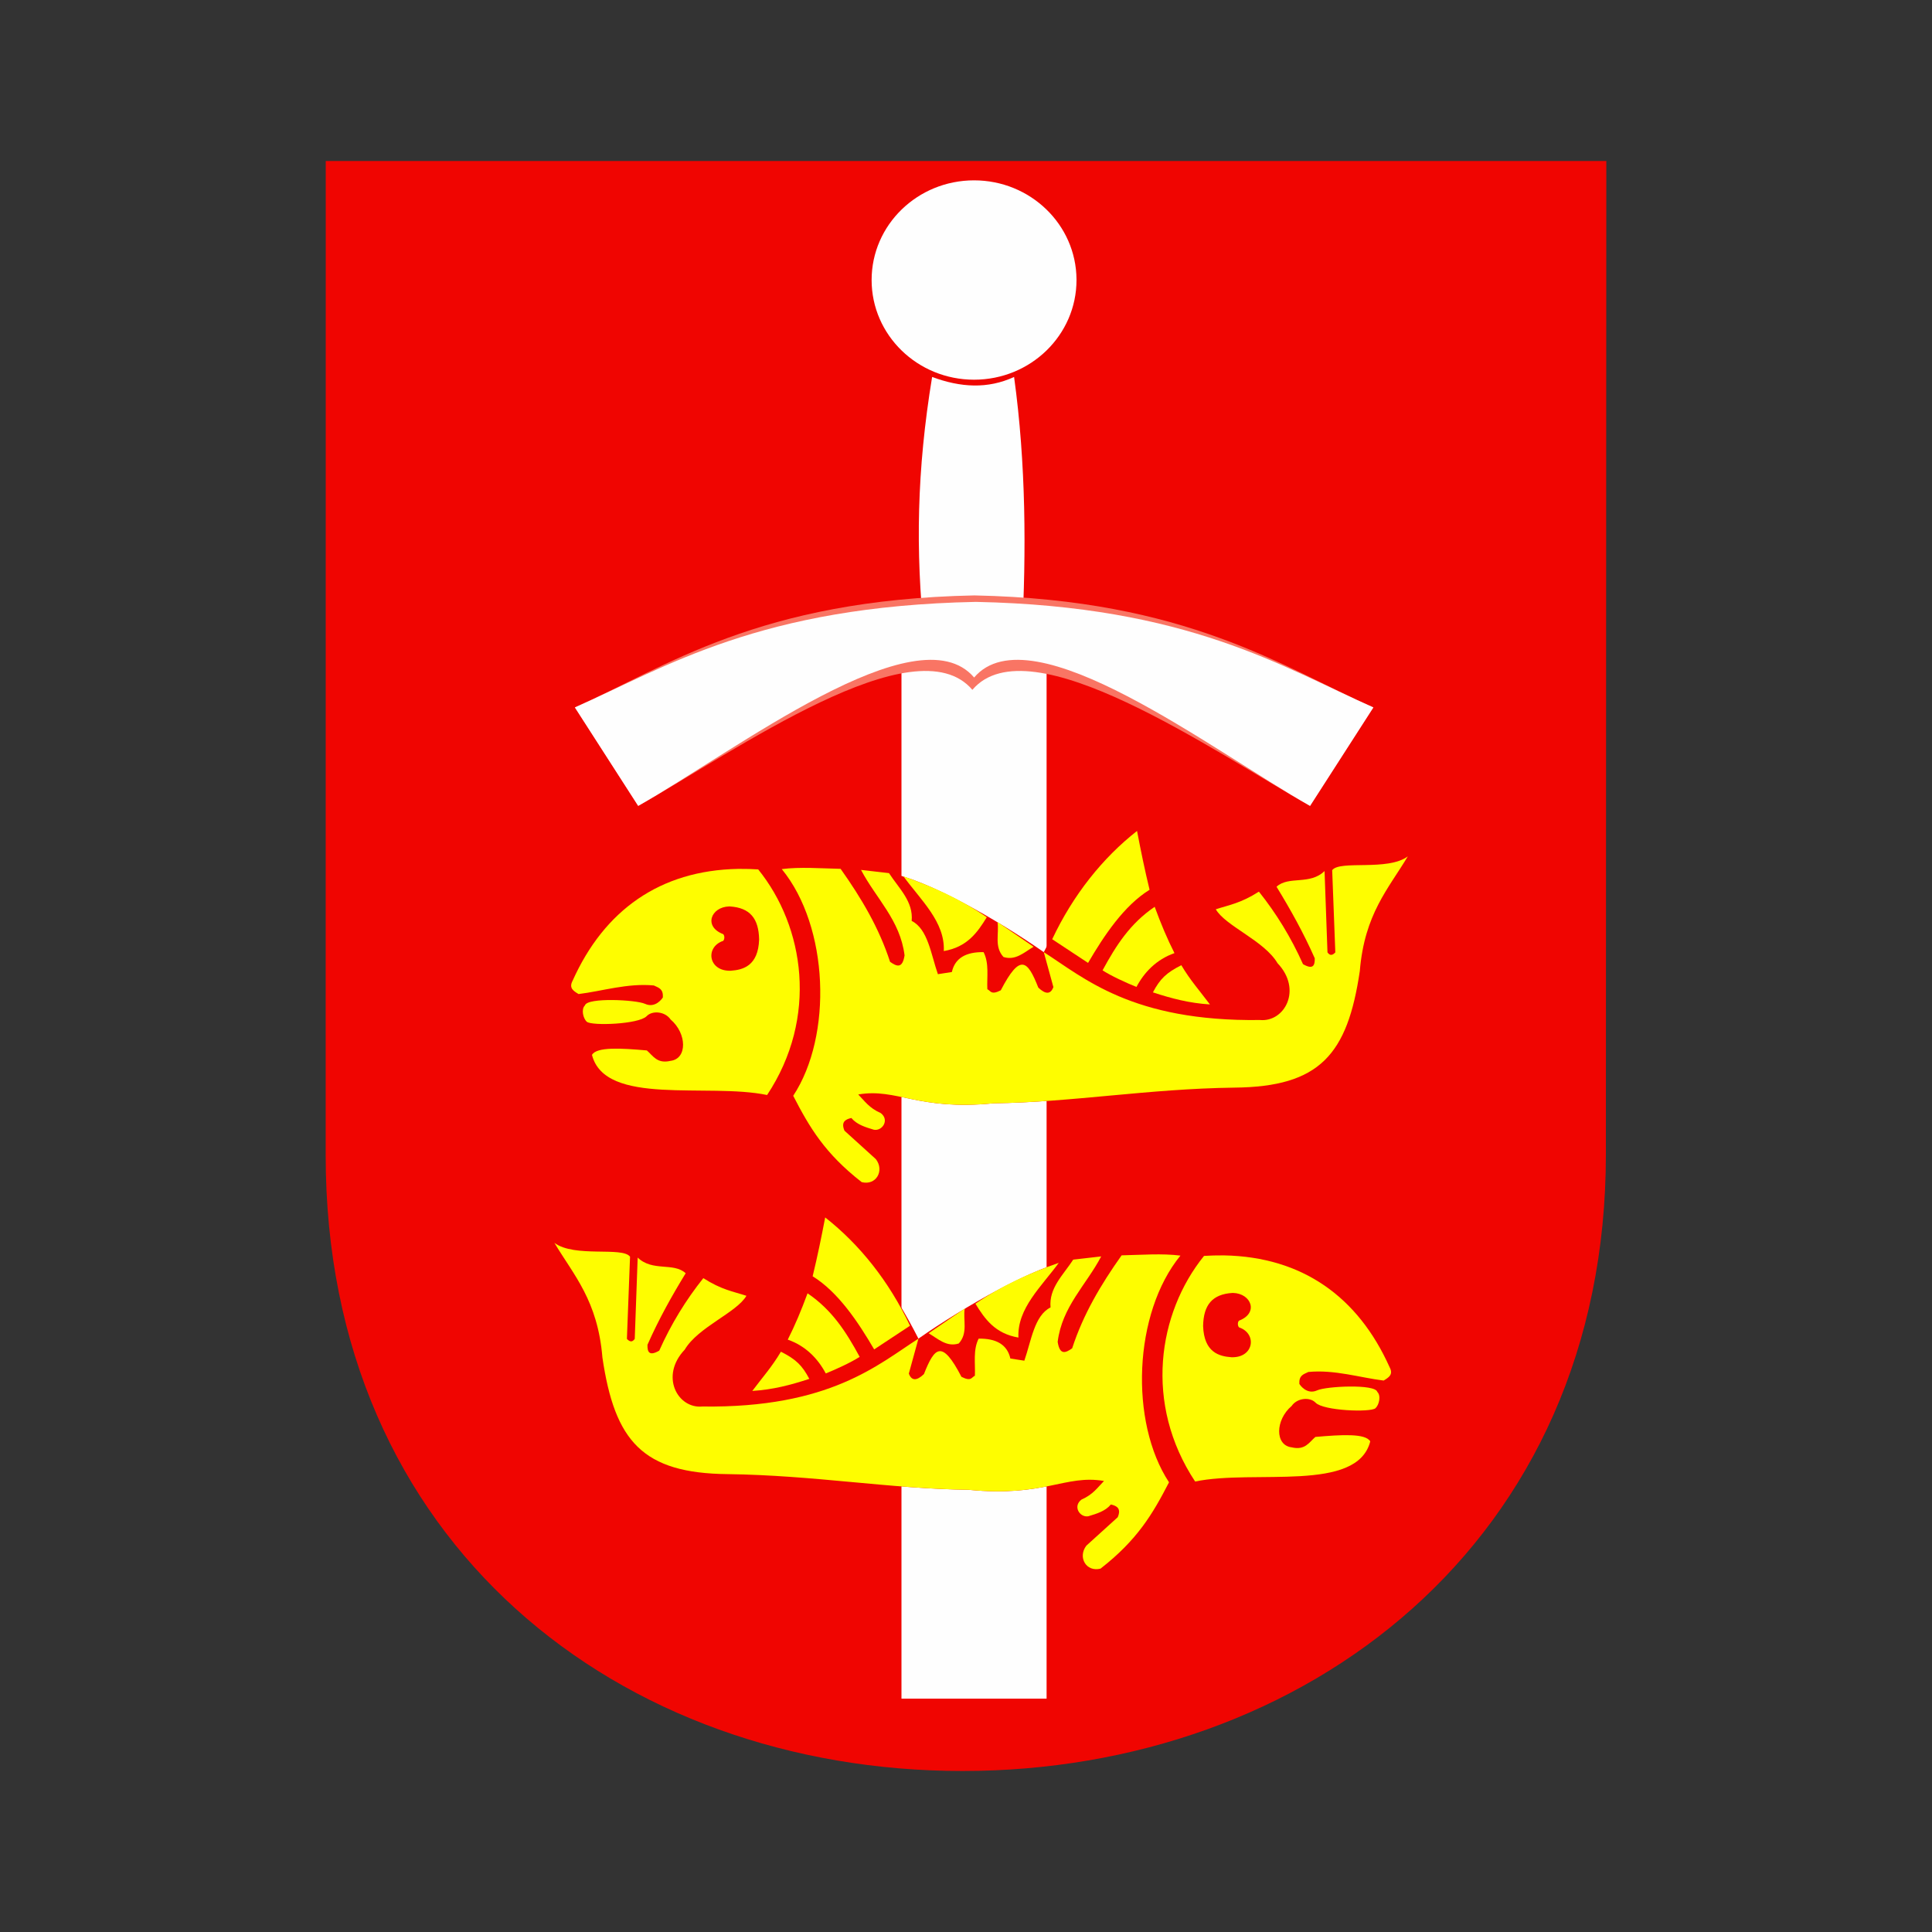<svg:svg xmlns:dc="http://purl.org/dc/elements/1.1/" xmlns:ns1="http://sodipodi.sourceforge.net/DTD/sodipodi-0.dtd" xmlns:ns2="http://www.inkscape.org/namespaces/inkscape" xmlns:ns4="http://creativecommons.org/ns#" xmlns:rdf="http://www.w3.org/1999/02/22-rdf-syntax-ns#" xmlns:svg="http://www.w3.org/2000/svg" height="1114.284" id="svg2" version="1.0" viewBox="-187.837 -92.857 1114.284 1114.284" width="1114.284" ns1:docname="_svgclean2.svg" ns1:version="0.32" ns2:version="0.48.3.1 r9886">
  <svg:rect x="-187.837" y="-92.857" width="1114.284" height="1114.284" fill="#333333" stroke="none"/>
  <ns1:namedview bordercolor="#666666" borderopacity="1.0" id="base" pagecolor="#ffffff" showgrid="false" ns2:current-layer="svg2" ns2:cx="452.7242" ns2:cy="311.23507" ns2:pageopacity="0.0" ns2:pageshadow="2" ns2:window-height="645" ns2:window-maximized="0" ns2:window-width="674" ns2:window-x="0" ns2:window-y="0" ns2:zoom="0.45774331" />
  <svg:g id="g2482" transform="translate(-5.738 -5.631)">
    <svg:path d="m5.782 5.631-0.044 573.16c-0.176 224.46 170.05 355.41 367.28 355.41 197.22 0 371.25-131.44 371.08-355.9l0.25-572.67-738.57 0.001z" id="rect2571" style="fill-rule:evenodd;fill:#f00501" ns1:nodetypes="ccsccc" ns2:connector-curvature="0" />
    <svg:path d="m355.5 130.19c16.42 6.09 32.01 7.03 47.28 0 6.91 50.33 7.03 100.47 4.52 149.43h-56.32c-5.08-49.43-4.34-95.46 4.52-149.43z" id="rect2224" style="fill:#fefefe" ns1:nodetypes="ccccc" ns2:connector-curvature="0" />
    <svg:rect height="162.59" id="rect2203" rx="3.887" ry="4.121" style="fill:none" width="51.009" x="352.2" y="117.36" />
    <svg:path d="m337.83 293.01h83.69v599.46h-83.69v-599.46z" id="rect2243" style="fill:#fefefe" ns1:nodetypes="ccccc" ns2:connector-curvature="0" />
    <svg:path d="m379.9 256.18c-124.69 2.47-178.04 41.4-230.44 64.6l36.52 56.8c55.58-31.33 159.88-105.58 192.74-66.95 32.85-38.63 139.18 35.62 194.76 66.95l36.52-56.8c-52.4-23.2-107.44-62.13-230.1-64.6z" id="path2214" style="fill-rule:evenodd;fill:#f97564" ns1:nodetypes="ccccccc" ns2:connector-curvature="0" />
    <svg:path d="m380.75 259.91c-124.69 2.48-178.89 37.67-231.29 60.87l36.52 56.8c55.58-31.33 160.9-112.68 193.75-74.05 32.86-38.63 138.17 42.72 193.75 74.05l36.52-56.8c-52.4-23.2-106.59-58.39-229.25-60.87z" id="path2207" style="fill-rule:evenodd;fill:#fefefe" ns1:nodetypes="ccccccc" ns2:connector-curvature="0" />
    <svg:path d="m386.52 67.712c0 28.047-23.368 50.784-52.195 50.784-28.826 0-52.195-22.737-52.195-50.784s23.368-50.784 52.195-50.784c28.667 0 51.968 22.495 52.193 50.385" id="path2255" style="fill:#fefefe" transform="matrix(1.132,0,0,1.132,1.236,-2.373)" ns1:cx="334.32953" ns1:cy="67.712311" ns1:end="6.2753328" ns1:open="true" ns1:rx="52.194908" ns1:ry="50.784233" ns1:start="0" ns1:type="arc" />
    <svg:g id="g2284" transform="matrix(1.13,0,0,1.13,-720.38,-21.276)">
      <svg:path d="m875.38 385.23c9.33-1.21 19.98-0.35 30.02-0.14 4.37 0.92 9.34-0.26 10.42 0.55l14.27 1.64c18.58 2.8 55.54 23.9 79.01 40.33 13.3-26.1 28.6-47.33 47.2-62.21 2.4 16.49 17.6 78.83 48.6 96.64 4.6 0.2 9.4 0.28 14.5 0.21 12.6 1.22 21.8-15.54 9-29.01-6.8-11.54-26.5-18.88-31.5-27.5 6.8-2.22 12.7-3.06 22-9.01 4.8-0.73 5.8-0.93 9-2.5 6.2-5.71 16.9-0.66 24.5-8l3.9-0.45c3.9-5.26 28.3 0.62 38.6-7.05-9.9 16.54-22.1 29.41-24.5 58.51-6.3 42.75-20.5 59.09-64 59.52-44 0.57-82.7 7.48-123 8-38.61 3.82-49.22-7.9-69.01-4.5 3.27 3.3 5.51 6.87 11.5 9.5 4.6 3.49 0.79 9.28-3.5 8.5-4.29-1.31-8.63-2.55-11.5-6-3.23 0.69-5.36 2.18-3.5 6.5l16 14.5c4.52 5.87 0.13 13.63-7.23 11.73-18.84-14.67-26.44-27.97-34.73-44.05m-6.05-115.71-12.05 0.14c-45.32-2.76-77.25 17.88-94.69 56.82-2.06 3.81 0.52 5.29 3.03 6.82 1.72 2.33 2.28 2.75 3.23 5.77-2 1.94-0.95 6.64 0.95 8.36 2.44 2.21 5.04 12.7 2.64 16.93 6.73 26.33 59 14.13 89.38 20.45l13.56 0.42" id="path1361" style="fill-rule:evenodd;fill:#f00501" ns2:connector-curvature="0" />
      <svg:path d="m853.03 385.12c-39.88 0.78-68.31 21.15-84.41 57.07-2.06 3.81 0.53 5.28 3.04 6.81 12.01-1.47 25.03-5.67 38.43-4.38 2.77 1.28 4.79 1.83 4.6 6.07-0.01 0-0.03 0.03-0.03 0.03-0.24 0.52-3.81 5.69-9.07 3.28-4.58-2.1-29.57-3.35-30.68 0.78-2 1.93-0.96 6.63 0.93 8.34 2.45 2.22 26.56 1.32 30.54-2.81 3.01-3.13 9.5-2.37 12.24 1.66 8.41 7.15 8.59 20.09 0 21.12-6.87 1.64-8.91-2.55-12.12-5.31-13.14-1.14-25.59-1.94-28 2.28 6.73 26.33 58.99 14.15 89.38 20.47 26.2-39.59 19.1-85.9-4.54-115.15-3.18-0.2-6.32-0.29-9.37-0.26-0.32 0.01-0.62 0-0.94 0zm-4.53 19.16h0.31c10.37 0.64 14.81 6.18 15 16.88-0.45 13.52-8.27 15.49-14.4 15.93-11.55 0.45-13.34-12.09-3.91-15.25 0.88-1.08 0.62-2.92-0.06-3.43-10.12-3.86-6.23-13.85 3.06-14.13z" id="path1363" style="fill-rule:evenodd;fill:#fefd00" ns2:connector-curvature="0" />
      <svg:path d="m937.49 388.93c8.84 12.14 21.28 23.26 20.58 38.13 11.96-2.05 17.16-9.49 21.94-17.28-12.98-8.94-27.34-15.57-42.52-20.85z" id="path1367" style="fill:none" ns1:nodetypes="cccc" ns2:connector-curvature="0" />
      <svg:path d="m985.5 412.25c0.89 5.96-1.8 12.52 3.02 17.83 6.18 1.97 10.55-2.38 15.38-5.22l-18.4-12.61z" id="path1369" style="fill:none" ns1:nodetypes="cccc" ns2:connector-curvature="0" />
      <svg:path d="m1056.7 365.75c-17.5 13.72-32.6 32.57-43.3 55.27l18.3 12.08c8.1-13.84 18.3-29.23 31.4-37.32-2.5-10.3-4.4-19.61-6.4-30.03z" id="path1371" style="fill:none" ns1:nodetypes="ccccc" ns2:connector-curvature="0" />
      <svg:path d="m1065.7 404.47c-12.6 8.57-19.7 19.73-26.6 32.43 4.4 2.86 12.2 6.43 17.3 8.47 3.9-7.37 10.1-14 19.4-17.26-3.7-7.3-6.9-14.95-10.1-23.64z" id="path1373" style="fill:none" ns1:nodetypes="ccccc" ns2:connector-curvature="0" />
      <svg:path d="m1064.8 448.14c3.7-6.99 6.9-10.02 14.5-13.86 4.5 7.62 9.4 13.09 14.6 20.02-10.5-0.66-19.5-3.01-29.1-6.16z" id="path1375" style="fill:none" ns1:nodetypes="cccc" ns2:connector-curvature="0" />
      <svg:path d="m1009.1 427.61c20.4 13.03 45.1 35.52 110.3 34.64 12.6 1.22 21.8-15.54 9-29.01-6.8-11.54-26.5-18.88-31.5-27.5 6.8-2.22 12.7-3.06 22-9.01 8.8 11.03 16.4 23.32 22.5 37.01 5.2 2.99 6.1 0.62 6-3-5.7-12.91-12.4-24.92-19.5-36.51 6.2-5.71 16.9-0.66 24.5-8l1.5 41.51c1.4 1.97 2.7 1.37 4 0l-1.6-41.96c3.9-5.26 28.3 0.62 38.6-7.05-9.9 16.54-22.1 29.41-24.5 58.51-6.3 42.75-20.5 59.09-64 59.52-44 0.57-82.7 7.48-123 8-38.61 3.82-49.22-7.9-69.01-4.5 3.27 3.3 5.51 6.87 11.5 9.5 4.6 3.49 0.79 9.28-3.5 8.5-4.29-1.31-8.63-2.55-11.5-6-3.23 0.69-5.36 2.18-3.5 6.5l16 14.5c4.52 5.87 0.13 13.63-7.23 11.73-18.84-14.67-26.66-27.99-34.95-44.06 20.21-30.7 18.2-86.37-5.83-115.7 9.33-1.21 19.98-0.35 30.02-0.14 10.7 15.09 19.62 30.18 25.24 47.46 3.24 2.27 6.31 3.78 7.4-3.3-2.22-17.98-14.57-29.02-22.22-43.61l14.27 1.64c5.13 7.86 12.5 14.51 11.58 24.39 8.29 4.14 9.82 16.96 13.38 27.19l7.13-1.1c1.61-7.18 7.27-10.29 16.19-10.15 2.92 5.74 1.64 12.53 1.92 18.93 1.72 0.74 1.79 3.15 6.86 0.55 9.88-19.03 13.65-15.37 19.15-1.38 3.7 3.52 6.3 3.53 7.7-0.27l-4.9-17.83z" id="path1335" style="fill-rule:evenodd;fill:#fefd00" ns1:nodetypes="ccccccccccccccccccccccccccccccccccccccc" ns2:connector-curvature="0" />
      <svg:path d="m937.49 388.93c8.84 12.14 21.28 23.26 20.58 38.13 11.96-2.05 17.16-9.49 21.94-17.28-12.98-8.94-27.34-15.57-42.52-20.85z" id="path1337" style="fill-rule:evenodd;fill:#fefd00" ns1:nodetypes="cccc" ns2:connector-curvature="0" />
      <svg:path d="m985.5 412.25c0.89 5.96-1.8 12.52 3.02 17.83 6.18 1.97 10.55-2.38 15.38-5.22l-18.4-12.61z" id="path1339" style="fill-rule:evenodd;fill:#fefd00" ns1:nodetypes="cccc" ns2:connector-curvature="0" />
      <svg:path d="m1056.7 365.75c-17.5 13.72-32.6 32.57-43.3 55.27l18.3 12.08c8.1-13.84 18.3-29.23 31.4-37.32-2.5-10.3-4.4-19.61-6.4-30.03z" id="path1341" style="fill-rule:evenodd;fill:#fefd00" ns1:nodetypes="ccccc" ns2:connector-curvature="0" />
      <svg:path d="m1065.7 404.47c-12.6 8.57-19.7 19.73-26.6 32.43 4.4 2.86 12.2 6.43 17.3 8.47 3.9-7.37 10.1-14 19.4-17.26-3.7-7.3-6.9-14.95-10.1-23.64z" id="path1343" style="fill-rule:evenodd;fill:#fefd00" ns1:nodetypes="ccccc" ns2:connector-curvature="0" />
      <svg:path d="m1064.8 448.14c3.7-6.99 6.9-10.02 14.5-13.86 4.5 7.62 9.4 13.09 14.6 20.02-10.5-0.66-19.5-3.01-29.1-6.16z" id="path1345" style="fill-rule:evenodd;fill:#fefd00" ns1:nodetypes="cccc" ns2:connector-curvature="0" />
    </svg:g>
    <svg:g id="g2299" transform="matrix(-1.13,0,0,1.13,1487.9,201.64)">
      <svg:path d="m875.38 385.23c9.33-1.21 19.98-0.35 30.02-0.14 4.37 0.92 9.34-0.26 10.42 0.55l14.27 1.64c18.58 2.8 55.54 23.9 79.01 40.33 13.3-26.1 28.6-47.33 47.2-62.21 2.4 16.49 17.6 78.83 48.6 96.64 4.6 0.2 9.4 0.28 14.5 0.21 12.6 1.22 21.8-15.54 9-29.01-6.8-11.54-26.5-18.88-31.5-27.5 6.8-2.22 12.7-3.06 22-9.01 4.8-0.73 5.8-0.93 9-2.5 6.2-5.71 16.9-0.66 24.5-8l3.9-0.45c3.9-5.26 28.3 0.62 38.6-7.05-9.9 16.54-22.1 29.41-24.5 58.51-6.3 42.75-20.5 59.09-64 59.52-44 0.57-82.7 7.48-123 8-38.61 3.82-49.22-7.9-69.01-4.5 3.27 3.3 5.51 6.87 11.5 9.5 4.6 3.49 0.79 9.28-3.5 8.5-4.29-1.31-8.63-2.55-11.5-6-3.23 0.69-5.36 2.18-3.5 6.5l16 14.5c4.52 5.87 0.13 13.63-7.23 11.73-18.84-14.67-26.44-27.97-34.73-44.05m-6.05-115.71-12.05 0.14c-45.32-2.76-77.25 17.88-94.69 56.82-2.06 3.81 0.52 5.29 3.03 6.82 1.72 2.33 2.28 2.75 3.23 5.77-2 1.94-0.95 6.64 0.95 8.36 2.44 2.21 5.04 12.7 2.64 16.93 6.73 26.33 59 14.13 89.38 20.45l13.56 0.42" id="path2301" style="fill-rule:evenodd;fill:#f00501" ns2:connector-curvature="0" />
      <svg:path d="m853.03 385.12c-39.88 0.78-68.31 21.15-84.41 57.07-2.06 3.81 0.53 5.28 3.04 6.81 12.01-1.47 25.03-5.67 38.43-4.38 2.77 1.28 4.79 1.83 4.6 6.07-0.01 0-0.03 0.03-0.03 0.03-0.24 0.52-3.81 5.69-9.07 3.28-4.58-2.1-29.57-3.35-30.68 0.78-2 1.93-0.96 6.63 0.93 8.34 2.45 2.22 26.56 1.32 30.54-2.81 3.01-3.13 9.5-2.37 12.24 1.66 8.41 7.15 8.59 20.09 0 21.12-6.87 1.64-8.91-2.55-12.12-5.31-13.14-1.14-25.59-1.94-28 2.28 6.73 26.33 58.99 14.15 89.38 20.47 26.2-39.59 19.1-85.9-4.54-115.15-3.18-0.2-6.32-0.29-9.37-0.26-0.32 0.01-0.62 0-0.94 0zm-4.53 19.16h0.31c10.37 0.64 14.81 6.18 15 16.88-0.45 13.52-8.27 15.49-14.4 15.93-11.55 0.45-13.34-12.09-3.91-15.25 0.88-1.08 0.62-2.92-0.06-3.43-10.12-3.86-6.23-13.85 3.06-14.13z" id="path2303" style="fill-rule:evenodd;fill:#fefd00" ns2:connector-curvature="0" />
      <svg:path d="m937.49 388.93c8.84 12.14 21.28 23.26 20.58 38.13 11.96-2.05 17.16-9.49 21.94-17.28-12.98-8.94-27.34-15.57-42.52-20.85z" id="path2305" style="fill:none" ns1:nodetypes="cccc" ns2:connector-curvature="0" />
      <svg:path d="m985.5 412.25c0.89 5.96-1.8 12.52 3.02 17.83 6.18 1.97 10.55-2.38 15.38-5.22l-18.4-12.61z" id="path2307" style="fill:none" ns1:nodetypes="cccc" ns2:connector-curvature="0" />
      <svg:path d="m1056.7 365.75c-17.5 13.72-32.6 32.57-43.3 55.27l18.3 12.08c8.1-13.84 18.3-29.23 31.4-37.32-2.5-10.3-4.4-19.61-6.4-30.03z" id="path2309" style="fill:none" ns1:nodetypes="ccccc" ns2:connector-curvature="0" />
      <svg:path d="m1065.7 404.47c-12.6 8.57-19.7 19.73-26.6 32.43 4.4 2.86 12.2 6.43 17.3 8.47 3.9-7.37 10.1-14 19.4-17.26-3.7-7.3-6.9-14.95-10.1-23.64z" id="path2311" style="fill:none" ns1:nodetypes="ccccc" ns2:connector-curvature="0" />
      <svg:path d="m1064.8 448.14c3.7-6.99 6.9-10.02 14.5-13.86 4.5 7.62 9.4 13.09 14.6 20.02-10.5-0.66-19.5-3.01-29.1-6.16z" id="path2313" style="fill:none" ns1:nodetypes="cccc" ns2:connector-curvature="0" />
      <svg:path d="m1009.1 427.61c20.4 13.03 45.1 35.52 110.3 34.64 12.6 1.22 21.8-15.54 9-29.01-6.8-11.54-26.5-18.88-31.5-27.5 6.8-2.22 12.7-3.06 22-9.01 8.8 11.03 16.4 23.32 22.5 37.01 5.2 2.99 6.1 0.62 6-3-5.7-12.91-12.4-24.92-19.5-36.51 6.2-5.71 16.9-0.66 24.5-8l1.5 41.51c1.4 1.97 2.7 1.37 4 0l-1.6-41.96c3.9-5.26 28.3 0.62 38.6-7.05-9.9 16.54-22.1 29.41-24.5 58.51-6.3 42.75-20.5 59.09-64 59.52-44 0.57-82.7 7.48-123 8-38.61 3.82-49.22-7.9-69.01-4.5 3.27 3.3 5.51 6.87 11.5 9.5 4.6 3.49 0.79 9.28-3.5 8.5-4.29-1.31-8.63-2.55-11.5-6-3.23 0.69-5.36 2.18-3.5 6.5l16 14.5c4.52 5.87 0.13 13.63-7.23 11.73-18.84-14.67-26.66-27.99-34.95-44.06 20.21-30.7 18.2-86.37-5.83-115.7 9.33-1.21 19.98-0.35 30.02-0.14 10.7 15.09 19.62 30.18 25.24 47.46 3.24 2.27 6.31 3.78 7.4-3.3-2.22-17.98-14.57-29.02-22.22-43.61l14.27 1.64c5.13 7.86 12.5 14.51 11.58 24.39 8.29 4.14 9.82 16.96 13.38 27.19l7.13-1.1c1.61-7.18 7.27-10.29 16.19-10.15 2.92 5.74 1.64 12.53 1.92 18.93 1.72 0.74 1.79 3.15 6.86 0.55 9.88-19.03 13.65-15.37 19.15-1.38 3.7 3.52 6.3 3.53 7.7-0.27l-4.9-17.83z" id="path2315" style="fill-rule:evenodd;fill:#fefd00" ns1:nodetypes="ccccccccccccccccccccccccccccccccccccccc" ns2:connector-curvature="0" />
      <svg:path d="m937.49 388.93c8.84 12.14 21.28 23.26 20.58 38.13 11.96-2.05 17.16-9.49 21.94-17.28-12.98-8.94-27.34-15.57-42.52-20.85z" id="path2317" style="fill-rule:evenodd;fill:#fefd00" ns1:nodetypes="cccc" ns2:connector-curvature="0" />
      <svg:path d="m985.5 412.25c0.89 5.96-1.8 12.52 3.02 17.83 6.18 1.97 10.55-2.38 15.38-5.22l-18.4-12.61z" id="path2319" style="fill-rule:evenodd;fill:#fefd00" ns1:nodetypes="cccc" ns2:connector-curvature="0" />
      <svg:path d="m1056.7 365.75c-17.5 13.72-32.6 32.57-43.3 55.27l18.3 12.08c8.1-13.84 18.3-29.23 31.4-37.32-2.5-10.3-4.4-19.61-6.4-30.03z" id="path2321" style="fill-rule:evenodd;fill:#fefd00" ns1:nodetypes="ccccc" ns2:connector-curvature="0" />
      <svg:path d="m1065.7 404.47c-12.6 8.57-19.7 19.73-26.6 32.43 4.4 2.86 12.2 6.43 17.3 8.47 3.9-7.37 10.1-14 19.4-17.26-3.7-7.3-6.9-14.95-10.1-23.64z" id="path2323" style="fill-rule:evenodd;fill:#fefd00" ns1:nodetypes="ccccc" ns2:connector-curvature="0" />
      <svg:path d="m1064.8 448.14c3.7-6.99 6.9-10.02 14.5-13.86 4.5 7.62 9.4 13.09 14.6 20.02-10.5-0.66-19.5-3.01-29.1-6.16z" id="path2325" style="fill-rule:evenodd;fill:#fefd00" ns1:nodetypes="cccc" ns2:connector-curvature="0" />
    </svg:g>
  </svg:g>
</svg:svg>